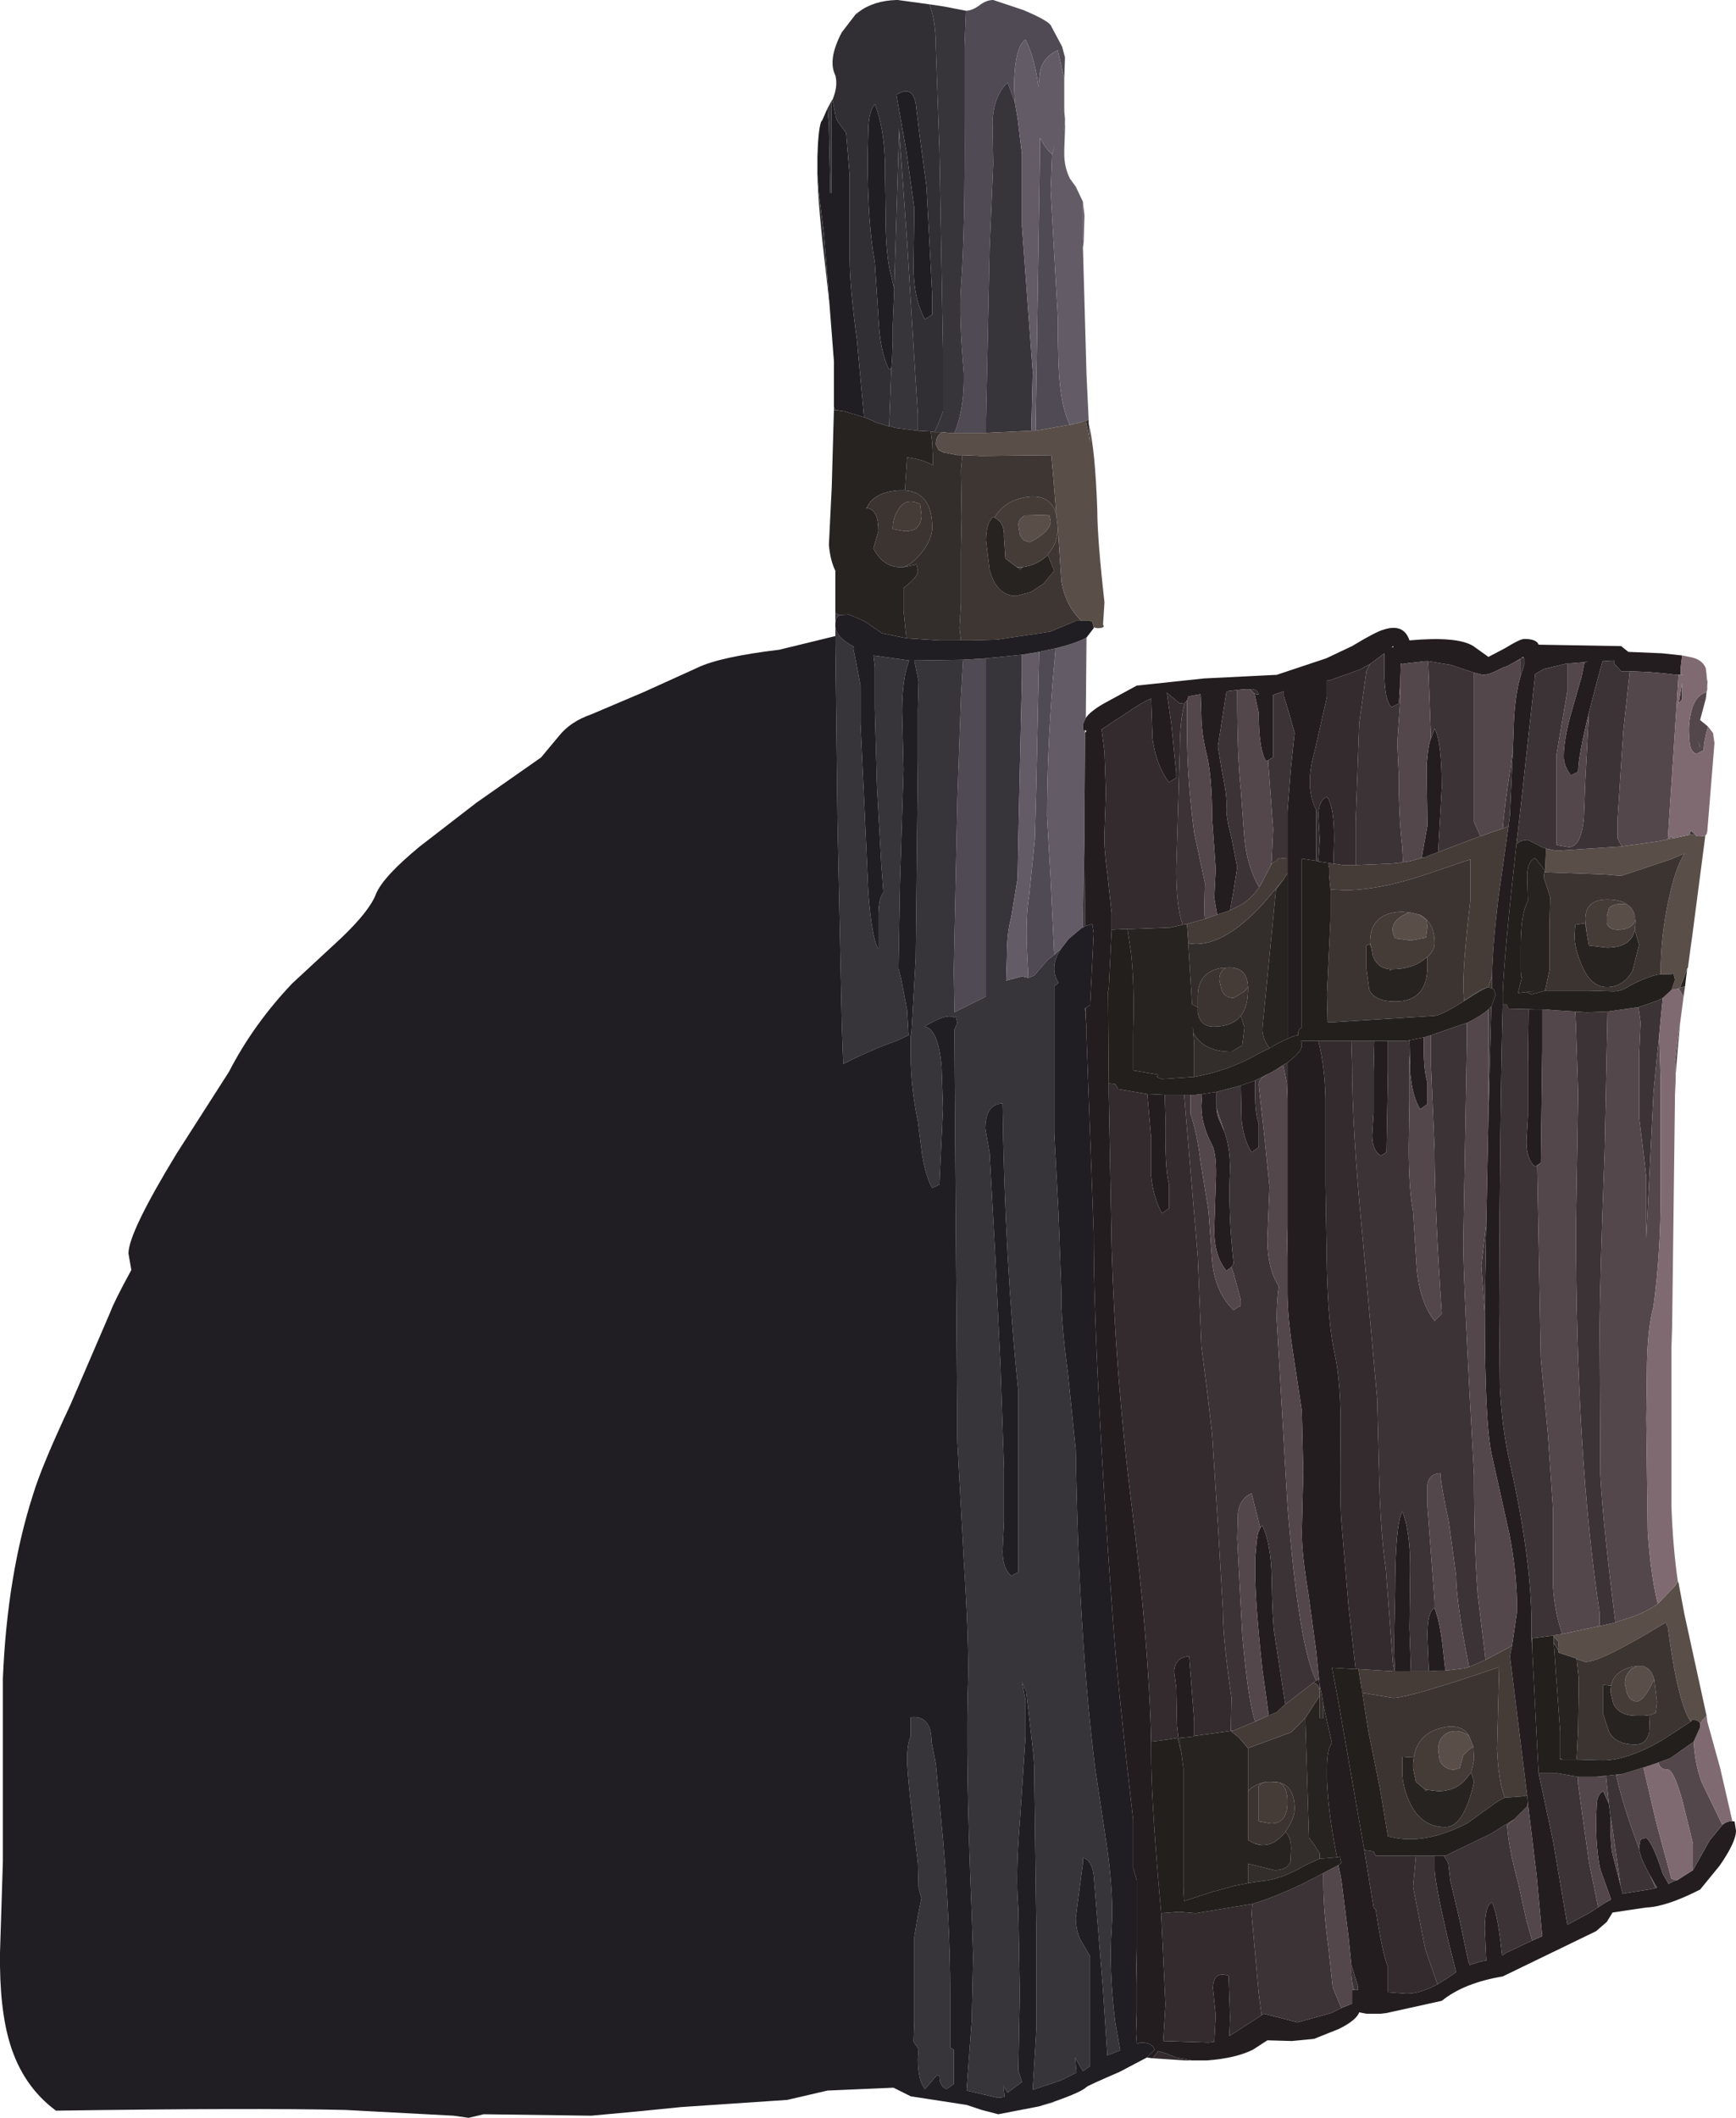 <?xml version="1.0" encoding="UTF-8" standalone="no"?>
<svg xmlns:ffdec="https://www.free-decompiler.com/flash" xmlns:xlink="http://www.w3.org/1999/xlink" ffdec:objectType="shape" height="147.5px" width="120.95px" xmlns="http://www.w3.org/2000/svg">
  <g transform="matrix(1.0, 0.0, 0.0, 1.0, -99.55, 14.75)">
    <path d="M166.6 16.95 L167.85 17.0 168.25 17.0 172.8 16.95 172.95 18.65 173.15 21.15 Q172.8 19.55 170.9 19.9 169.45 20.2 168.85 21.3 L168.75 21.25 Q168.25 21.65 168.25 22.9 L168.5 24.95 Q169.0 26.75 170.35 26.75 L171.3 26.5 171.35 26.5 172.25 25.9 173.0 25.0 172.55 23.9 172.55 23.85 Q173.25 23.1 173.25 22.05 L173.5 25.75 Q173.8 27.45 174.9 28.5 L174.5 28.5 172.7 29.25 169.0 29.8 167.15 29.85 167.05 29.85 166.85 29.85 166.75 29.85 166.6 29.85 166.5 29.85 166.4 29.0 166.5 27.25 166.5 23.65 166.55 21.3 166.5 18.0 166.6 16.95 M170.8 24.75 L170.65 24.9 170.4 24.75 170.8 24.75" fill="#3e3632" fill-rule="evenodd" stroke="none"/>
    <path d="M164.45 15.3 L164.65 15.35 165.2 15.35 Q164.75 15.6 164.75 16.2 L164.95 16.6 165.25 16.75 166.25 16.95 166.6 16.95 166.5 18.0 166.55 21.3 166.5 23.65 166.5 27.25 166.4 29.0 166.5 29.85 166.3 29.85 165.0 29.85 162.7 29.7 162.5 27.75 162.5 26.2 Q163.5 25.45 163.5 25.0 L163.4 24.55 163.25 24.6 162.5 24.75 Q163.1 24.55 163.75 23.75 164.5 22.8 164.5 22.0 164.5 19.55 162.6 19.4 L162.75 17.1 Q163.85 17.25 164.55 17.65 L164.55 17.15 164.5 16.1 164.4 15.3 164.45 15.3 M175.4 14.5 L175.4 14.75 175.4 14.7 175.45 15.55 175.5 16.05 175.2 14.55 174.9 14.65 175.4 14.5 M191.5 102.65 L191.65 103.3 191.75 103.95 191.75 104.9 191.5 104.9 191.5 103.35 191.5 103.3 191.5 102.65 M189.25 46.05 L189.25 46.1 189.25 46.05 M188.9 46.6 L188.45 47.2 187.5 56.9 Q187.5 57.6 188.0 58.25 L187.2 58.65 Q185.1 59.85 182.75 60.25 L182.75 58.05 182.65 56.7 182.7 57.2 Q183.4 58.5 185.35 58.5 L186.1 58.05 186.25 56.8 186.0 56.0 Q186.5 55.35 186.5 54.15 L186.5 54.0 Q186.45 52.5 184.95 52.65 L184.75 52.65 Q183.0 52.9 183.0 54.65 L183.0 55.4 182.6 55.2 182.3 50.25 182.35 50.95 182.85 51.0 Q184.95 51.0 187.5 48.25 L188.9 46.6 M190.5 104.9 L190.5 105.15 190.75 113.25 191.1 113.7 191.5 114.35 191.5 114.7 190.5 115.15 Q188.8 116.15 187.5 116.25 L186.5 116.4 186.5 115.05 188.35 115.5 Q189.2 115.5 189.45 114.95 L189.5 114.0 Q189.5 113.15 189.1 112.85 L189.15 112.75 Q189.75 111.85 189.75 111.25 189.75 109.3 188.15 109.35 L187.9 109.35 187.8 109.35 Q186.95 109.5 186.5 110.0 L186.5 107.0 189.5 105.9 190.5 104.9 M187.45 113.75 L187.35 113.75 186.95 113.65 187.45 113.75 M181.6 106.3 L181.75 106.3 181.75 106.8 181.85 107.25 181.6 106.3" fill="#332d2b" fill-rule="evenodd" stroke="none"/>
    <path d="M164.4 15.3 L164.45 15.3 164.4 15.3 M166.85 -14.0 Q167.25 -14.0 167.75 -14.35 168.25 -14.75 168.75 -14.75 L170.85 -14.05 Q172.5 -13.35 172.75 -13.0 L173.55 -11.5 173.75 -10.75 173.7 -9.25 173.25 -11.25 Q172.15 -10.75 172.0 -9.65 L171.9 -8.7 Q171.65 -10.7 171.0 -12.0 170.25 -11.5 170.2 -8.8 L170.25 -7.65 169.75 -9.0 Q168.8 -8.1 168.7 -6.3 L168.75 -3.3 168.5 2.6 168.25 14.4 168.25 15.4 168.0 15.4 167.85 15.4 167.65 15.4 167.45 15.4 166.05 15.4 Q166.75 13.7 166.7 11.25 166.35 7.25 166.5 5.25 166.8 1.35 166.75 -6.55 L166.75 -11.5 166.85 -14.0 M173.7 -7.0 L173.75 -6.25 173.75 -5.7 173.7 -5.7 173.75 -6.4 173.7 -7.0 M175.0 -0.7 L175.1 0.25 175.05 2.1 175.0 1.85 175.0 -0.7 M171.7 15.25 L172.0 -3.8 172.0 -5.15 Q172.4 -4.4 172.85 -4.0 L173.05 -4.75 172.85 -3.95 172.75 -1.5 173.25 7.35 Q173.25 10.7 173.4 12.05 173.6 13.9 174.1 14.85 L173.95 14.85 172.55 15.1 171.7 15.25 M173.1 30.4 L172.9 32.65 Q172.5 37.75 172.5 42.1 L172.75 46.5 173.0 51.75 172.55 52.1 171.6 53.2 171.2 53.35 171.1 51.45 Q171.0 49.1 171.25 47.65 L171.65 43.7 171.75 40.0 171.95 30.65 173.1 30.4 M174.95 49.85 L175.0 49.8 175.0 49.85 174.95 49.85 M168.25 31.1 L168.25 54.65 166.05 55.75 166.0 52.85 166.25 41.0 166.5 33.8 166.65 31.2 168.25 31.1" fill="#4f4a53" fill-rule="evenodd" stroke="none"/>
    <path d="M159.35 -13.9 L159.25 -13.75 159.2 -13.8 159.35 -13.9 M161.5 14.95 L161.65 10.9 161.7 10.3 161.75 8.95 161.75 8.25 161.75 7.9 161.8 6.65 161.85 5.45 161.85 5.35 162.2 -5.9 162.2 -5.65 162.75 2.15 163.25 10.25 163.5 14.15 163.5 15.25 161.95 15.05 161.6 14.95 161.5 14.95 M164.65 15.35 L164.95 14.7 165.25 13.9 165.25 9.55 165.0 -4.4 164.75 -11.5 Q164.75 -13.3 164.3 -14.45 L165.3 -14.3 166.85 -14.0 166.75 -11.5 166.75 -6.55 Q166.8 1.35 166.5 5.25 166.35 7.25 166.7 11.25 166.75 13.7 166.05 15.4 L165.65 15.4 165.2 15.35 164.65 15.35 M157.2 -7.2 L157.5 -7.75 157.5 -1.3 157.4 -1.3 157.3 -5.9 157.3 -6.0 157.2 -7.2 M157.75 29.55 L157.75 28.85 Q157.75 29.6 159.05 30.3 L159.0 30.4 159.25 31.65 159.5 33.0 159.5 35.6 159.75 40.85 160.05 47.45 Q160.3 50.65 160.75 51.35 L160.75 49.0 Q160.75 47.85 161.1 47.4 L160.95 45.45 160.65 40.0 160.5 34.6 160.5 31.7 160.4 30.9 162.9 31.25 Q162.4 32.5 162.4 34.8 L162.5 38.85 162.25 46.9 162.15 52.7 162.35 53.5 162.75 55.6 162.85 57.35 162.0 57.75 Q160.9 58.1 159.0 59.0 L158.3 59.35 158.2 56.6 157.9 42.45 157.75 29.9 157.75 29.55 M157.75 28.75 L157.75 27.95 158.05 28.1 Q157.75 28.25 157.75 28.75 M168.25 15.4 L168.25 14.4 168.5 2.6 168.75 -3.3 168.7 -6.3 Q168.8 -8.1 169.75 -9.0 L170.25 -7.65 170.45 -6.5 170.75 -4.0 170.75 -1.4 170.75 1.0 171.5 11.15 171.4 15.25 168.25 15.4 M173.0 51.75 L173.5 51.3 Q173.0 52.0 173.0 52.7 173.0 53.2 173.3 53.7 L173.0 53.95 173.0 64.15 173.3 69.75 173.5 75.25 Q173.45 77.2 173.95 80.85 L174.5 86.25 Q174.7 99.2 175.85 108.4 L176.7 114.05 Q177.15 117.4 177.0 119.5 176.8 122.5 177.25 126.1 L177.6 128.05 177.2 128.2 176.7 128.4 176.4 123.85 176.0 118.9 175.75 115.85 Q175.6 114.75 175.0 114.65 L175.0 115.0 174.5 118.8 Q174.5 119.6 174.8 120.3 L175.5 121.5 175.5 129.15 175.0 129.5 174.45 128.55 174.55 129.6 173.45 130.15 171.5 130.8 171.75 126.65 171.75 119.55 171.6 108.15 171.55 107.45 171.05 103.05 170.7 102.3 170.75 102.4 171.0 103.65 171.0 106.2 170.6 112.2 Q170.3 115.85 170.5 118.15 L170.6 124.1 170.5 129.45 170.75 130.25 169.75 131.0 169.45 130.5 169.55 131.3 169.05 131.35 166.9 130.85 166.9 130.75 167.25 126.0 167.35 121.55 167.25 118.5 Q166.8 107.6 167.0 102.15 167.05 99.35 166.7 93.9 L166.25 85.65 166.05 57.65 166.05 56.95 166.25 56.5 166.15 56.05 166.05 56.1 166.0 56.1 Q165.55 55.85 164.3 56.55 L163.95 56.75 Q164.9 56.85 165.15 59.5 L165.25 62.45 165.0 67.75 164.5 68.0 Q164.05 67.2 163.8 65.7 L163.5 63.35 Q163.0 60.95 163.0 58.75 L163.0 57.4 163.05 57.2 163.35 52.0 163.5 38.25 163.5 34.65 163.55 32.7 163.25 31.25 163.5 31.25 166.65 31.2 166.5 33.8 166.25 41.0 166.0 52.85 166.05 55.75 168.25 54.65 168.25 31.1 170.75 30.85 170.75 32.35 170.5 43.6 170.45 46.4 170.0 49.15 Q169.7 50.2 169.7 51.9 L169.65 53.55 170.75 53.25 171.2 53.35 171.6 53.2 172.55 52.1 173.0 51.75 M169.4 62.1 Q168.2 62.15 168.2 63.85 L168.5 65.55 168.9 72.9 169.25 80.25 169.5 87.5 169.5 91.25 169.4 93.3 Q169.4 94.45 170.0 95.0 L170.5 94.75 170.5 82.15 Q169.55 73.0 169.4 62.1 M163.0 106.2 L163.0 104.85 Q164.4 104.7 164.45 106.45 L164.45 106.55 164.75 108.1 165.25 113.35 Q165.75 119.25 165.75 124.0 L165.75 127.0 165.75 127.85 166.0 128.0 166.0 130.4 165.5 130.75 Q165.0 130.55 165.0 129.85 L164.85 129.75 164.0 130.75 Q163.5 130.15 163.5 128.65 L163.55 127.95 163.2 127.45 163.25 126.0 163.25 120.15 163.5 118.65 163.75 117.45 163.55 116.75 163.5 115.0 Q162.75 109.0 162.75 107.8 162.75 106.7 163.0 106.2" fill="#37343a" fill-rule="evenodd" stroke="none"/>
    <path d="M173.7 -9.25 L173.7 -9.15 173.7 -7.0 173.75 -6.4 173.7 -5.7 173.75 -5.7 173.7 -4.35 173.7 -4.15 173.7 -4.0 Q173.7 -3.1 174.1 -2.3 L174.5 -1.75 175.0 -0.7 175.0 1.85 175.05 2.1 175.0 2.5 175.25 11.35 175.4 14.5 174.9 14.65 174.7 14.7 174.55 14.75 174.2 14.8 174.1 14.85 Q173.6 13.9 173.4 12.05 173.25 10.7 173.25 7.35 L172.75 -1.5 172.85 -3.95 173.05 -4.75 172.85 -4.0 Q172.4 -4.4 172.0 -5.15 L172.0 -3.8 171.7 15.25 171.4 15.25 171.5 11.15 170.75 1.0 170.75 -1.4 170.75 -4.0 170.45 -6.5 170.25 -7.65 170.2 -8.8 Q170.25 -11.5 171.0 -12.0 171.65 -10.7 171.9 -8.7 L172.0 -9.65 Q172.15 -10.75 173.25 -11.25 L173.7 -9.25 M175.25 29.65 L175.2 35.25 175.0 35.7 Q175.0 36.3 175.15 36.1 L175.15 36.3 175.1 43.05 175.0 49.8 174.95 49.85 174.0 50.65 173.5 51.3 173.0 51.75 172.75 46.5 172.5 42.1 Q172.5 37.75 172.9 32.65 L173.1 30.4 173.3 30.35 Q174.65 30.0 175.25 29.65 M173.05 131.6 L172.85 131.7 171.95 131.95 172.55 131.75 173.05 131.6 M170.75 30.85 L171.95 30.65 171.75 40.0 171.65 43.7 171.25 47.65 Q171.0 49.1 171.1 51.45 L171.2 53.35 170.75 53.25 169.65 53.55 169.7 51.9 Q169.7 50.2 170.0 49.15 L170.45 46.4 170.5 43.6 170.75 32.35 170.75 30.85 M175.25 57.0 L175.25 57.5 175.25 57.0" fill="#635c67" fill-rule="evenodd" stroke="none"/>
    <path d="M159.75 14.3 L160.45 14.6 160.5 14.65 160.85 14.75 161.5 14.95 161.6 14.95 161.95 15.05 163.5 15.25 164.4 15.3 164.5 16.1 164.55 17.15 164.55 17.65 Q163.85 17.25 162.75 17.1 L162.6 19.4 162.15 19.4 Q160.4 19.55 159.95 20.6 L159.9 20.65 160.0 20.65 Q160.75 20.75 160.75 22.25 L160.4 23.45 Q161.1 24.75 162.25 24.75 L162.5 24.75 163.25 24.6 163.4 24.55 163.5 25.0 Q163.5 25.45 162.5 26.2 L162.5 27.75 162.7 29.7 161.0 29.35 159.75 28.5 158.7 28.05 158.05 28.1 157.75 27.95 157.75 25.0 Q157.4 24.3 157.3 23.2 L157.5 19.15 157.65 13.8 158.4 13.9 159.55 14.25 159.75 14.3 M217.1 52.7 L216.95 53.95 216.6 54.05 217.1 52.7 M203.5 54.0 L203.5 54.1 203.25 54.0 203.5 54.0 M205.95 110.3 L205.95 110.35 205.9 110.3 205.95 110.3 M191.45 102.2 L191.45 102.25 191.5 102.65 191.5 103.3 Q191.5 102.5 191.05 102.45 L191.25 102.3 191.45 102.2 M191.75 103.95 L191.85 104.45 192.35 106.65 Q192.0 107.05 192.0 108.45 L192.0 109.2 Q192.1 111.65 192.7 114.6 L191.5 114.7 191.5 114.35 191.1 113.7 190.75 113.25 190.5 105.15 190.5 104.9 191.5 103.35 191.5 104.9 191.75 104.9 191.75 103.95 M189.25 46.1 L189.25 57.6 Q188.75 57.8 188.0 58.25 187.5 57.6 187.5 56.9 L188.45 47.2 188.9 46.6 188.95 46.55 189.2 46.15 189.25 46.1 M207.2 54.25 L206.25 54.5 205.9 54.35 206.6 54.25 205.4 54.4 205.3 54.45 205.6 53.25 205.55 53.35 205.5 52.9 205.5 51.15 Q205.5 48.9 206.0 48.0 L205.95 46.3 Q205.95 45.25 206.5 45.0 L207.2 45.9 207.15 46.0 207.1 46.35 207.55 47.7 207.5 50.1 207.5 52.85 207.25 54.0 207.2 54.25 M213.45 50.0 L213.75 51.05 213.3 52.85 Q212.65 54.0 211.5 54.0 210.35 54.0 209.7 52.35 209.25 51.25 209.25 50.45 L209.3 49.65 210.0 49.55 210.1 50.25 210.25 51.1 211.5 51.25 Q213.2 51.25 213.45 50.0 M172.55 23.9 L173.0 25.0 172.25 25.9 171.35 26.5 171.3 26.5 170.35 26.75 Q169.0 26.75 168.5 24.95 L168.25 22.9 Q168.25 21.65 168.75 21.25 L168.85 21.3 Q169.55 21.65 169.5 22.65 L169.6 24.15 170.4 24.75 170.65 24.9 170.8 24.75 Q171.85 24.6 172.55 23.9 M181.95 49.65 L182.25 49.6 182.3 50.25 182.6 55.2 183.0 55.4 183.0 55.75 Q183.15 56.75 184.1 56.75 185.4 56.75 186.0 56.0 L186.25 56.8 186.1 58.05 185.35 58.5 Q183.4 58.5 182.7 57.2 L182.65 56.7 182.75 58.05 182.75 60.25 180.5 60.4 180.15 60.25 180.25 60.1 178.5 59.8 178.5 59.6 178.5 57.15 Q178.6 53.9 178.35 51.6 L178.1 49.95 178.35 49.95 181.1 49.85 181.95 49.65 M199.0 51.9 L199.0 52.55 Q199.0 55.0 196.75 55.0 195.35 55.0 194.95 54.2 L194.75 52.75 194.75 51.1 195.0 51.0 195.1 51.3 195.2 51.85 Q195.55 52.7 196.4 52.75 L196.4 52.9 196.45 52.75 196.5 52.75 Q198.0 52.75 198.85 52.0 L199.0 51.9 M209.4 100.8 L209.55 102.2 209.5 105.7 209.4 107.75 209.45 107.8 208.4 107.8 208.25 107.7 208.25 105.85 207.8 99.65 208.1 100.15 208.15 100.35 209.35 100.75 209.4 100.8 M214.5 104.7 L214.45 105.9 Q214.25 106.75 213.5 106.75 212.1 106.75 211.65 105.85 L211.25 104.65 211.25 102.6 211.8 102.65 211.75 103.05 211.95 103.9 Q212.35 104.75 213.6 104.75 L213.7 104.75 213.8 104.75 214.1 104.75 214.5 104.7 M207.55 108.75 L207.95 108.75 208.05 108.75 207.55 108.75 M202.05 108.7 L202.25 109.35 Q201.55 112.5 200.25 112.5 198.55 112.5 197.75 110.75 197.25 109.65 197.25 108.65 L197.25 107.6 198.05 107.65 198.0 108.1 198.0 108.4 198.2 109.35 198.8 109.85 198.9 110.0 198.95 109.9 199.75 110.0 Q200.9 110.0 201.6 109.25 L202.05 108.7 M186.5 107.0 L186.5 110.0 186.5 113.4 186.6 113.45 186.95 113.65 187.35 113.75 187.45 113.75 187.6 113.75 Q188.35 113.75 189.1 112.85 189.5 113.15 189.5 114.0 L189.45 114.95 Q189.2 115.5 188.35 115.5 L186.5 115.05 186.5 116.4 185.5 116.6 184.25 116.95 184.2 116.95 182.05 117.65 182.0 116.75 182.0 108.4 181.85 107.25 181.75 106.8 181.75 106.3 182.15 106.25 182.65 106.2 182.75 106.15 184.6 105.9 185.3 105.8 185.85 106.25 186.5 107.0" fill="#272321" fill-rule="evenodd" stroke="none"/>
    <path d="M175.4 14.75 Q175.85 16.5 176.0 20.75 176.0 22.75 176.5 27.2 L176.4 28.75 Q176.6 29.0 176.0 29.0 L175.75 28.95 175.65 28.55 175.5 28.5 174.9 28.5 Q173.8 27.45 173.5 25.75 L173.25 22.05 173.25 22.0 173.15 21.15 172.95 18.65 172.8 16.95 168.25 17.0 167.85 17.0 166.6 16.95 166.25 16.95 165.25 16.75 164.95 16.6 164.75 16.2 Q164.75 15.6 165.2 15.35 L165.65 15.4 166.05 15.4 167.45 15.4 167.65 15.4 167.85 15.4 168.0 15.4 168.25 15.4 171.4 15.25 171.7 15.25 172.55 15.1 173.95 14.85 174.1 14.85 174.2 14.8 174.55 14.75 174.7 14.7 174.9 14.65 175.2 14.55 175.5 16.05 175.45 15.55 175.4 14.7 175.4 14.75 M218.35 43.45 L218.35 43.55 217.45 50.45 217.35 51.15 217.25 51.9 217.15 52.65 217.1 52.7 216.6 54.05 216.5 54.1 216.0 54.2 216.25 53.5 216.15 53.05 216.0 53.1 215.25 53.1 215.25 53.0 Q215.25 50.25 215.9 47.5 216.3 45.7 216.9 44.7 L215.95 45.1 212.5 46.25 211.3 46.15 207.15 46.0 207.2 45.9 207.2 45.85 207.25 44.65 207.25 44.35 208.0 44.5 212.55 44.2 215.05 43.85 215.55 43.75 215.75 43.7 216.05 43.65 217.25 43.4 217.5 43.35 217.55 43.35 217.8 43.5 218.0 43.5 218.35 43.45 M216.45 95.4 L216.5 95.5 216.9 97.65 218.45 104.75 218.0 105.25 217.85 105.1 217.5 105.0 217.35 105.15 Q216.45 103.9 215.75 98.6 L215.6 98.25 Q211.1 101.0 210.0 101.0 L209.4 100.8 209.35 100.75 208.15 100.35 208.1 100.15 208.15 99.6 207.8 99.25 207.8 99.15 208.4 99.05 211.0 98.5 212.1 98.25 212.5 98.1 Q214.0 97.7 215.05 96.95 L216.25 95.7 216.45 95.4 M211.65 48.5 Q212.0 48.1 212.95 48.25 213.4 48.6 213.5 49.25 213.35 50.0 212.25 50.0 211.65 50.0 211.5 49.55 L211.5 49.05 211.65 48.5 M170.5 21.8 Q170.5 21.4 170.95 21.15 L172.65 21.1 172.75 21.55 Q172.75 22.25 171.35 23.0 170.8 23.0 170.6 22.45 L170.5 21.8 M197.75 48.8 L197.8 48.8 198.45 48.95 198.95 49.35 199.0 49.8 198.9 50.55 197.85 50.75 196.75 50.6 Q196.15 49.5 197.6 48.85 L197.75 48.8 M214.1 101.3 L214.15 101.35 Q214.6 101.5 214.8 102.2 L214.5 102.8 Q213.95 103.75 213.6 103.75 213.1 103.75 212.9 103.15 L212.75 102.5 Q212.75 101.9 213.25 101.45 L213.6 101.3 214.1 101.3 M201.9 106.15 L202.2 106.9 201.9 107.1 201.5 107.5 201.25 108.4 200.85 108.5 Q200.15 108.5 199.85 107.85 L199.75 107.15 Q199.75 106.1 200.65 105.85 201.3 105.7 201.9 106.15" fill="#5a4e49" fill-rule="evenodd" stroke="none"/>
    <path d="M157.55 -7.8 L157.75 -6.75 Q157.75 -6.5 158.05 -6.1 L158.5 -5.5 158.75 -2.5 158.75 3.25 Q158.75 5.2 159.25 8.9 L159.75 14.3 159.55 14.25 158.4 13.9 157.75 13.8 157.65 13.6 157.65 13.55 157.65 11.65 157.65 11.05 157.65 10.5 157.65 10.4 157.35 6.55 157.3 5.85 156.95 1.5 156.6 -1.3 156.5 -2.6 156.5 -2.7 156.5 -3.8 Q156.55 -5.65 156.75 -6.25 L156.85 -6.4 157.2 -7.2 157.3 -6.0 157.3 -5.9 157.4 -1.3 157.5 -1.3 157.5 -7.75 157.55 -7.8 M161.65 10.9 L161.5 11.0 Q160.85 9.75 160.75 7.35 L160.5 3.5 Q160.0 0.9 160.0 -3.8 L160.05 -5.9 Q160.1 -7.0 160.5 -7.5 161.1 -6.0 161.2 -3.7 L161.25 0.1 Q161.25 3.15 161.65 4.5 L161.85 5.35 161.85 5.45 161.8 6.65 161.75 7.9 161.75 8.25 161.75 8.95 161.7 10.3 161.65 10.9 M175.75 28.95 L175.75 29.0 175.25 29.65 Q174.65 30.0 173.3 30.35 L173.1 30.4 171.95 30.65 170.75 30.85 168.25 31.1 166.65 31.2 163.5 31.25 163.25 31.25 163.55 32.7 163.5 34.65 163.5 38.25 163.35 52.0 163.05 57.2 163.0 57.4 163.0 58.75 Q163.0 60.95 163.5 63.35 L163.8 65.7 Q164.05 67.2 164.5 68.0 L165.0 67.75 165.25 62.45 165.15 59.5 Q164.9 56.85 163.95 56.75 L164.3 56.55 Q165.55 55.85 166.0 56.1 L166.05 56.1 166.15 56.05 166.25 56.5 166.05 56.95 166.05 57.65 166.25 85.65 166.7 93.9 Q167.05 99.35 167.0 102.15 166.8 107.6 167.25 118.5 L167.35 121.55 167.25 126.0 166.9 130.75 166.9 130.85 169.05 131.35 169.55 131.3 169.45 130.5 169.75 131.0 170.75 130.25 170.5 129.45 170.6 124.1 170.5 118.15 Q170.3 115.85 170.6 112.2 L171.0 106.2 171.0 103.65 170.75 102.4 170.7 102.3 171.05 103.05 171.55 107.45 171.6 108.15 171.75 119.55 171.75 126.65 171.5 130.8 173.45 130.15 174.55 129.6 174.45 128.55 175.0 129.5 175.5 129.15 175.5 121.5 174.8 120.3 Q174.5 119.6 174.5 118.8 L175.0 115.0 175.0 114.65 Q175.6 114.75 175.75 115.85 L176.0 118.9 176.4 123.85 176.7 128.4 177.2 128.2 177.6 128.05 177.25 126.1 Q176.8 122.5 177.0 119.5 177.15 117.4 176.7 114.05 L175.85 108.4 Q174.7 99.2 174.5 86.25 L173.95 80.85 Q173.45 77.2 173.5 75.25 L173.3 69.75 173.0 64.15 173.0 53.95 173.3 53.7 Q173.0 53.2 173.0 52.7 173.0 52.0 173.5 51.3 L174.0 50.65 174.95 49.85 175.0 49.85 175.15 49.75 175.65 49.6 175.75 50.25 175.5 55.25 175.2 55.45 175.15 55.45 175.2 56.2 175.25 56.85 175.25 57.0 175.25 57.5 175.75 71.1 Q175.75 79.95 177.1 98.25 177.45 102.95 178.5 112.0 L178.5 113.65 178.5 115.35 178.75 116.2 178.75 120.85 178.7 123.4 178.7 126.85 178.75 127.6 179.0 127.5 Q179.8 127.5 180.0 128.0 L179.45 128.55 177.55 129.55 Q175.35 130.5 175.25 130.6 174.9 130.95 173.05 131.6 L172.55 131.75 171.95 131.95 169.1 132.5 167.95 132.2 166.9 131.85 163.0 131.25 162.1 130.8 161.8 130.65 157.2 130.85 154.4 131.5 147.0 132.0 144.0 132.3 140.75 132.6 133.25 132.5 132.2 132.75 131.15 132.6 123.6 132.2 Q117.2 132.05 103.45 132.25 101.15 130.55 100.25 127.6 99.5 125.15 99.55 121.25 L99.75 114.9 99.75 102.15 Q100.05 94.95 101.85 89.35 102.45 87.35 104.45 83.1 L107.25 76.6 Q107.5 75.9 108.7 73.7 L108.5 72.55 Q108.5 71.1 111.85 65.6 L115.5 59.9 Q117.2 56.6 119.9 53.75 L123.3 50.6 Q125.3 48.7 125.75 47.5 126.25 46.3 128.8 44.2 L132.75 41.15 137.25 38.0 138.5 36.5 Q139.3 35.5 140.75 35.0 L144.4 33.45 148.15 31.75 Q149.7 31.0 153.85 30.5 L157.75 29.55 157.75 29.9 157.9 42.45 158.2 56.6 158.3 59.35 159.0 59.0 Q160.9 58.1 162.0 57.75 L162.85 57.35 162.75 55.6 162.35 53.5 162.15 52.7 162.25 46.9 162.5 38.85 162.4 34.8 Q162.4 32.5 162.9 31.25 L160.4 30.9 160.5 31.7 160.5 34.6 160.65 40.0 160.95 45.45 161.1 47.4 Q160.75 47.85 160.75 49.0 L160.75 51.35 Q160.3 50.65 160.05 47.45 L159.75 40.85 159.5 35.6 159.5 33.0 159.25 31.65 159.0 30.4 159.05 30.3 Q157.75 29.6 157.75 28.85 L157.75 28.75 Q157.75 28.25 158.05 28.1 L158.7 28.05 159.75 28.5 161.0 29.35 162.7 29.7 165.0 29.85 166.3 29.85 166.5 29.85 166.6 29.85 166.75 29.85 166.85 29.85 167.05 29.85 167.15 29.85 169.0 29.8 172.7 29.25 174.5 28.5 174.9 28.5 175.5 28.5 175.65 28.55 175.75 28.95 M163.35 -7.55 L163.6 -5.5 164.1 -1.75 164.3 1.95 164.5 5.85 164.5 7.15 164.0 7.5 Q163.15 6.0 163.2 3.55 L163.25 -0.25 162.7 -4.2 162.0 -8.15 Q163.1 -8.85 163.35 -7.55 M169.4 62.1 Q169.55 73.0 170.5 82.15 L170.5 94.75 170.0 95.0 Q169.4 94.45 169.4 93.3 L169.5 91.25 169.5 87.5 169.25 80.25 168.9 72.9 168.5 65.55 168.2 63.85 Q168.2 62.15 169.4 62.1 M163.0 106.2 Q162.75 106.7 162.75 107.8 162.75 109.0 163.5 115.0 L163.55 116.75 163.75 117.45 163.5 118.65 163.25 120.15 163.25 126.0 163.2 127.45 163.55 127.95 163.5 128.65 Q163.5 130.15 164.0 130.75 L164.85 129.75 165.0 129.85 Q165.0 130.55 165.5 130.75 L166.0 130.4 166.0 128.0 165.75 127.85 165.75 127.0 165.75 124.0 Q165.75 119.25 165.25 113.35 L164.75 108.1 164.45 106.55 164.45 106.45 Q164.4 104.7 163.0 104.85 L163.0 106.2" fill="#201e22" fill-rule="evenodd" stroke="none"/>
    <path d="M204.65 42.8 L203.95 47.75 Q203.55 51.05 203.5 53.2 L203.25 54.0 Q202.95 54.0 201.55 54.95 L201.55 54.85 201.5 54.0 Q201.5 52.1 202.0 47.9 L202.0 45.1 198.6 46.25 Q195.5 47.25 193.25 47.25 L192.25 47.2 192.15 46.15 192.15 45.7 192.1 45.5 192.1 45.35 192.45 45.4 193.1 45.5 194.0 45.5 196.45 45.4 196.9 45.35 197.0 45.35 197.2 45.3 197.3 45.3 197.65 45.25 197.7 45.25 198.25 45.1 198.6 45.0 198.85 44.95 Q199.15 44.8 199.75 44.6 L202.65 43.5 202.7 43.5 203.5 43.2 204.0 43.05 204.65 42.8 M204.9 99.85 L204.75 100.6 205.95 110.3 205.9 110.3 205.75 110.35 204.4 110.45 Q203.95 109.35 203.85 107.05 L204.0 101.35 Q197.75 103.5 196.6 103.5 L194.45 103.15 194.4 102.75 194.2 101.55 194.2 101.5 196.7 101.65 196.75 101.65 197.85 101.65 199.1 101.65 199.8 101.6 200.25 101.6 201.55 101.45 201.9 101.35 203.05 100.85 204.1 100.3 204.75 99.95 204.9 99.85 M184.35 48.95 L185.25 48.65 185.65 48.45 185.75 48.4 Q186.65 48.0 187.3 47.0 L187.35 46.95 188.1 45.5 188.15 45.4 188.2 45.35 188.3 45.3 188.35 45.25 188.45 45.15 188.5 45.25 188.55 45.1 188.7 45.0 189.25 45.05 189.25 46.05 189.25 46.1 189.2 46.15 188.95 46.55 188.9 46.6 187.5 48.25 Q184.95 51.0 182.85 51.0 L182.35 50.95 182.3 50.25 182.25 49.6 183.5 49.25 184.35 48.95 M210.1 50.25 L210.0 49.3 Q210.0 47.8 211.75 47.9 213.5 48.0 213.5 49.5 L213.45 50.0 Q213.2 51.25 211.5 51.25 L210.25 51.1 210.1 50.25 M211.65 48.5 L211.5 49.05 211.5 49.55 Q211.65 50.0 212.25 50.0 213.35 50.0 213.5 49.25 213.4 48.6 212.95 48.25 212.0 48.1 211.65 48.5 M173.15 21.15 L173.25 22.0 173.25 22.05 Q173.25 23.1 172.55 23.85 L172.55 23.9 Q171.85 24.6 170.8 24.75 L170.4 24.75 169.6 24.15 169.5 22.65 Q169.55 21.65 168.85 21.3 169.45 20.2 170.9 19.9 172.8 19.55 173.15 21.15 M159.95 20.6 L160.0 20.65 159.9 20.65 159.95 20.6 M163.75 21.1 Q163.75 22.25 162.6 22.25 L161.75 22.1 Q161.75 21.35 162.1 20.8 162.6 19.85 163.65 20.35 L163.75 21.1 M170.5 21.8 L170.6 22.45 Q170.8 23.0 171.35 23.0 172.75 22.25 172.75 21.55 L172.65 21.1 170.95 21.15 Q170.5 21.4 170.5 21.8 M184.95 52.65 Q186.45 52.5 186.5 54.0 L186.25 54.3 185.5 54.75 Q184.85 54.75 184.65 54.15 L184.5 53.5 Q184.5 52.9 184.95 52.65 M197.75 48.8 L197.6 48.85 Q196.15 49.5 196.75 50.6 L197.85 50.75 198.9 50.55 199.0 49.8 198.95 49.35 198.45 48.95 Q199.5 49.45 199.5 50.95 199.5 51.45 199.0 51.9 L198.85 52.0 Q198.0 52.75 196.5 52.75 L196.45 52.75 196.4 52.75 Q195.55 52.7 195.2 51.85 L195.1 51.3 195.0 50.9 Q195.0 48.8 197.25 48.75 L197.75 48.8 M185.3 105.8 L185.45 105.8 187.0 105.15 188.0 104.7 188.5 104.5 188.65 104.35 188.8 104.2 189.1 103.95 191.05 102.45 Q191.5 102.5 191.5 103.3 L191.5 103.35 190.5 104.9 189.5 105.9 186.5 107.0 185.85 106.25 185.3 105.8 M214.1 101.3 L213.6 101.3 213.25 101.45 Q212.75 101.9 212.75 102.5 L212.9 103.15 Q213.1 103.75 213.6 103.75 213.95 103.75 214.5 102.8 L214.8 102.2 215.0 103.8 214.9 104.55 214.5 104.7 214.1 104.75 213.8 104.75 213.7 104.75 213.6 104.75 Q212.35 104.75 211.95 103.9 L211.75 103.05 211.8 102.65 Q212.0 101.6 213.4 101.3 L214.1 101.3 M198.05 107.65 Q198.35 105.9 200.15 105.55 201.4 105.3 201.9 106.15 201.3 105.7 200.65 105.85 199.75 106.1 199.75 107.15 L199.85 107.85 Q200.15 108.5 200.85 108.5 L201.25 108.4 201.5 107.5 201.9 107.1 202.2 106.9 202.25 107.8 202.05 108.7 201.6 109.25 Q200.9 110.0 199.75 110.0 L198.95 109.9 198.8 109.85 198.2 109.35 198.0 108.4 198.0 108.1 198.05 107.65 M187.8 109.35 L187.9 109.35 188.15 109.35 188.7 109.4 Q189.25 109.7 189.25 110.75 189.25 112.25 188.1 112.25 L187.25 112.1 187.25 109.65 187.45 109.45 187.8 109.35" fill="#453c38" fill-rule="evenodd" stroke="none"/>
    <path d="M203.5 53.2 L203.5 53.5 203.5 54.0 203.25 54.0 203.5 53.2 M192.25 47.2 L193.25 47.25 Q195.5 47.25 198.6 46.25 L202.0 45.1 202.0 47.9 Q201.5 52.1 201.5 54.0 L201.55 54.85 201.55 54.95 Q202.95 54.0 203.25 54.0 202.95 54.05 201.5 55.0 200.0 55.95 199.5 56.0 L192.3 56.45 192.05 56.45 192.0 54.5 192.25 49.25 192.25 47.2 M215.25 53.1 Q214.45 53.2 213.1 53.9 212.55 54.3 211.95 54.3 L210.25 54.25 207.2 54.25 207.25 54.0 207.5 52.85 207.5 50.1 207.55 47.7 207.1 46.35 207.15 46.0 211.3 46.15 212.5 46.25 215.95 45.1 216.9 44.7 Q216.3 45.7 215.9 47.5 215.25 50.25 215.25 53.0 L215.25 53.1 M213.45 50.0 L213.5 49.5 Q213.5 48.0 211.75 47.9 210.0 47.8 210.0 49.3 L210.1 50.25 210.0 49.55 209.3 49.65 209.25 50.45 Q209.25 51.25 209.7 52.35 210.35 54.0 211.5 54.0 212.65 54.0 213.3 52.85 L213.75 51.05 213.45 50.0 M162.6 19.4 Q164.5 19.55 164.5 22.0 164.5 22.8 163.75 23.75 163.1 24.55 162.5 24.75 L162.25 24.75 Q161.1 24.75 160.4 23.45 L160.75 22.25 Q160.75 20.75 160.0 20.65 L159.95 20.6 Q160.4 19.55 162.15 19.4 L162.6 19.4 M163.75 21.1 L163.65 20.35 Q162.6 19.85 162.1 20.8 161.75 21.35 161.75 22.1 L162.6 22.25 Q163.75 22.25 163.75 21.1 M183.0 55.4 L183.0 54.65 Q183.0 52.9 184.75 52.65 L184.95 52.65 Q184.5 52.9 184.5 53.5 L184.65 54.15 Q184.85 54.75 185.5 54.75 L186.25 54.3 186.5 54.0 186.5 54.15 Q186.5 55.35 186.0 56.0 185.4 56.75 184.1 56.75 183.15 56.75 183.0 55.75 L183.0 55.4 M198.45 48.95 L197.8 48.8 197.75 48.8 197.25 48.75 Q195.0 48.8 195.0 50.9 L195.1 51.3 195.0 51.0 194.75 51.1 194.75 52.75 194.95 54.2 Q195.35 55.0 196.75 55.0 199.0 55.0 199.0 52.55 L199.0 51.9 Q199.5 51.45 199.5 50.95 199.5 49.45 198.45 48.95 M196.45 52.75 L196.4 52.9 196.4 52.75 196.45 52.75 M209.4 100.8 L210.0 101.0 Q211.1 101.0 215.6 98.25 L215.75 98.6 Q216.45 103.9 217.35 105.15 L215.35 106.45 Q212.95 107.85 211.2 107.85 L209.45 107.8 209.4 107.75 209.5 105.7 209.55 102.2 209.4 100.8 M214.8 102.2 Q214.6 101.5 214.15 101.35 L214.1 101.3 213.4 101.3 Q212.0 101.6 211.8 102.65 L211.25 102.6 211.25 104.65 211.65 105.85 Q212.1 106.75 213.5 106.75 214.25 106.75 214.45 105.9 L214.5 104.7 214.9 104.55 215.0 103.8 214.8 102.2 M208.1 100.15 L207.8 99.65 207.8 99.25 208.15 99.6 208.1 100.15 M208.25 107.7 L208.4 107.8 208.25 107.8 208.25 107.7 M204.4 110.45 Q204.05 110.6 203.7 110.85 L201.75 112.25 Q198.8 113.75 196.5 113.2 L196.25 113.15 195.7 109.85 194.9 105.9 194.4 102.75 194.45 103.15 196.6 103.5 Q197.75 103.5 204.0 101.35 L203.85 107.05 Q203.95 109.35 204.4 110.45 M194.2 101.55 L194.2 101.5 194.2 101.55 M198.05 107.65 L197.25 107.6 197.25 108.65 Q197.25 109.65 197.75 110.75 198.55 112.5 200.25 112.5 201.55 112.5 202.25 109.35 L202.05 108.7 202.25 107.8 202.2 106.9 201.9 106.15 Q201.4 105.3 200.15 105.55 198.35 105.9 198.05 107.65 M198.95 109.9 L198.9 110.0 198.8 109.85 198.95 109.9 M186.5 110.0 Q186.95 109.5 187.8 109.35 L187.45 109.45 187.25 109.65 187.25 112.1 188.1 112.25 Q189.25 112.25 189.25 110.75 189.25 109.7 188.7 109.4 L188.15 109.35 Q189.75 109.3 189.75 111.25 189.75 111.85 189.15 112.75 L189.1 112.85 Q188.35 113.75 187.6 113.75 L187.45 113.75 186.95 113.65 186.6 113.45 186.5 113.4 186.5 110.0" fill="#3c3431" fill-rule="evenodd" stroke="none"/>
    <path d="M159.2 -13.8 L159.25 -13.75 159.35 -13.9 Q160.4 -14.7 162.0 -14.75 L162.1 -14.75 164.3 -14.45 Q164.75 -13.3 164.75 -11.5 L165.0 -4.4 165.25 9.55 165.25 13.9 164.95 14.7 164.65 15.35 164.45 15.3 164.4 15.3 163.5 15.25 163.5 14.15 163.25 10.25 162.75 2.15 162.2 -5.65 162.2 -5.9 161.85 5.35 161.65 4.5 Q161.25 3.15 161.25 0.1 L161.2 -3.7 Q161.1 -6.0 160.5 -7.5 160.1 -7.0 160.05 -5.9 L160.0 -3.8 Q160.0 0.9 160.5 3.5 L160.75 7.35 Q160.85 9.75 161.5 11.0 L161.65 10.9 161.5 14.95 160.85 14.75 160.5 14.65 160.45 14.6 159.75 14.3 159.25 8.9 Q158.75 5.2 158.75 3.25 L158.75 -2.5 158.5 -5.5 158.05 -6.1 Q157.75 -6.5 157.75 -6.75 L157.55 -7.8 Q157.95 -8.75 157.75 -9.5 157.2 -10.6 158.2 -12.5 L159.2 -13.8 M156.5 -2.6 L156.6 -1.3 156.95 1.5 157.3 5.85 157.35 6.55 157.1 4.25 Q156.55 -0.3 156.5 -2.6 M157.65 13.55 L157.65 13.6 157.75 13.8 158.4 13.9 157.65 13.8 157.65 13.55 M163.35 -7.55 Q163.1 -8.85 162.0 -8.15 L162.7 -4.2 163.25 -0.25 163.2 3.55 Q163.15 6.0 164.0 7.5 L164.5 7.15 164.5 5.85 164.3 1.95 164.1 -1.75 163.6 -5.5 163.35 -7.55" fill="#312f33" fill-rule="evenodd" stroke="none"/>
    <path d="M175.2 35.25 Q175.5 34.8 176.45 34.25 L178.75 33.0 183.45 32.5 188.5 32.25 191.95 31.1 193.75 30.25 Q195.4 29.25 195.95 29.1 197.35 28.65 197.75 29.85 201.1 29.55 202.2 30.25 L203.25 31.0 204.4 30.4 Q205.45 29.75 205.75 29.75 206.6 29.75 206.75 30.15 L212.5 30.25 212.75 30.45 213.0 30.65 215.35 30.75 216.75 30.9 216.65 31.7 216.65 32.25 216.35 32.25 215.5 32.15 214.4 32.05 213.1 32.0 212.5 32.0 212.0 31.45 212.0 31.25 211.2 31.3 210.75 32.95 210.25 34.9 Q209.5 37.95 209.5 39.0 L209.0 39.25 Q208.5 38.6 208.5 37.95 208.5 36.85 208.95 35.15 L209.75 32.35 209.95 31.35 210.2 31.35 209.0 31.45 208.75 31.45 207.1 31.85 206.5 32.2 206.5 32.3 205.45 41.9 205.2 44.05 Q204.35 51.75 204.25 54.35 L204.25 55.2 Q204.05 62.45 204.0 76.25 L204.05 81.85 Q204.2 84.8 204.75 87.15 206.15 93.35 206.25 97.85 L206.25 99.3 206.3 100.05 206.65 107.0 206.75 108.75 207.75 113.45 208.75 119.3 210.25 118.5 211.5 117.7 211.7 117.6 211.8 117.55 211.05 115.45 Q210.75 114.15 210.75 112.05 L210.8 110.85 Q210.85 110.2 211.25 110.0 L211.65 110.9 211.75 111.75 211.75 112.15 Q211.75 113.85 211.9 114.4 L212.3 115.95 212.6 117.15 212.55 117.15 214.4 116.85 214.9 116.75 215.0 116.7 214.9 116.55 214.5 115.85 Q213.8 114.6 213.75 114.0 L213.75 113.9 213.85 113.35 214.25 113.25 Q214.7 113.6 215.4 115.75 L215.8 116.45 216.2 116.25 216.4 116.2 217.5 115.5 218.65 113.45 219.55 112.35 Q219.9 112.05 220.25 112.1 L220.4 112.1 220.5 112.75 Q220.5 113.55 219.35 115.2 L218.0 116.85 Q215.65 118.05 214.25 118.1 L211.9 118.45 211.5 119.1 210.75 119.75 204.25 122.9 Q201.55 123.35 200.0 124.6 L196.15 125.45 195.75 125.5 195.55 125.5 195.25 125.5 194.8 125.5 194.75 125.5 194.25 125.4 Q194.05 125.95 192.85 126.55 L191.1 127.25 189.55 127.4 187.85 127.35 186.85 128.0 Q185.65 128.6 183.65 128.75 L182.6 128.75 181.5 128.55 180.75 128.25 180.25 128.1 179.85 128.6 179.45 128.55 180.0 128.0 Q179.8 127.5 179.0 127.5 L178.75 127.6 178.7 126.85 178.75 125.35 178.75 121.6 178.75 120.85 178.75 116.2 178.5 115.35 178.5 113.65 178.5 112.0 Q177.45 102.95 177.1 98.25 175.75 79.95 175.75 71.1 L175.25 57.5 175.25 57.0 175.25 56.85 175.2 56.2 175.2 55.45 175.5 55.25 175.75 50.25 175.65 49.6 175.15 49.75 175.1 43.05 175.15 36.3 175.25 36.15 175.15 36.1 Q175.0 36.3 175.0 35.7 L175.2 35.25 M218.4 31.8 L218.5 32.75 218.5 33.15 218.4 31.8 M205.5 32.3 L205.75 31.55 205.75 31.15 205.7 31.05 205.65 31.0 205.6 31.05 205.1 31.35 204.55 31.65 204.25 31.75 203.75 32.0 203.4 32.15 203.0 32.25 202.9 32.25 202.65 32.2 202.25 32.1 200.6 31.55 199.05 31.3 198.85 31.3 197.55 31.45 197.25 31.5 197.15 31.45 197.1 32.9 197.0 34.25 196.5 34.5 Q196.0 34.05 196.0 32.0 L196.0 30.75 195.0 31.5 194.25 31.9 192.15 32.65 192.0 32.65 192.0 33.8 191.1 37.75 Q190.45 40.1 191.25 41.65 L191.25 45.2 190.25 45.05 190.25 56.8 Q190.0 56.95 190.0 57.2 L190.0 57.35 Q189.75 57.35 189.25 57.6 L189.25 46.1 189.25 46.05 189.25 45.05 189.25 41.75 189.5 38.6 189.75 36.3 189.4 35.05 189.0 33.75 189.0 33.4 188.25 33.65 188.25 38.0 187.9 38.2 187.75 38.25 Q187.25 37.45 187.25 34.9 L186.95 33.55 187.05 33.6 187.25 33.6 187.2 33.5 Q187.05 33.25 186.75 33.25 L186.65 33.25 186.6 33.25 186.55 33.25 186.5 33.25 186.35 33.25 185.75 33.3 185.0 33.4 184.4 37.25 184.7 39.05 Q185.05 40.65 185.0 41.5 184.95 42.1 185.35 43.6 L185.75 45.65 185.5 47.25 185.25 48.65 184.35 48.95 184.15 47.8 184.25 45.75 184.0 42.25 Q184.0 39.45 183.65 37.9 183.25 36.35 183.25 35.0 L183.2 33.6 182.35 33.75 182.25 34.05 182.2 34.1 182.1 34.2 181.75 34.25 180.85 33.5 181.15 35.6 181.5 39.05 181.5 39.45 181.35 39.5 181.0 39.75 Q180.1 38.55 179.85 36.7 L179.75 33.9 Q179.05 34.2 178.05 34.9 L176.3 36.05 176.5 37.6 176.6 40.45 176.5 43.25 Q176.45 44.25 176.7 46.05 L177.0 48.85 177.0 49.35 177.0 50.0 176.8 54.1 176.75 54.3 176.8 60.7 176.8 61.2 176.8 61.4 177.0 72.1 Q177.25 80.8 178.35 89.75 179.6 99.65 179.75 106.55 L179.75 107.35 Q179.75 110.2 180.25 116.2 L180.45 118.5 180.75 124.85 180.6 127.3 180.6 127.4 183.75 127.5 184.15 127.45 184.25 125.6 184.05 123.7 Q184.1 122.5 185.15 122.85 L185.25 125.75 185.2 127.05 187.45 125.6 187.6 125.5 188.8 125.8 189.95 126.1 192.3 125.45 193.0 125.1 193.75 124.8 193.75 123.85 194.15 123.85 194.15 123.55 193.7 122.1 193.5 120.1 193.0 116.15 192.8 115.15 193.0 115.0 192.9 114.55 192.75 114.6 192.7 114.6 Q192.1 111.65 192.0 109.2 L192.0 108.45 Q192.0 107.05 192.35 106.65 L191.85 104.45 191.75 103.95 191.65 103.3 191.5 102.65 191.45 102.25 191.45 102.2 191.25 100.25 190.7 96.2 Q190.25 93.5 190.25 92.0 L190.35 87.75 190.25 83.5 189.65 79.55 Q189.25 77.0 189.25 75.25 L189.25 72.25 189.25 70.5 189.25 61.85 189.25 59.25 Q190.25 58.5 190.25 58.05 L190.25 58.0 190.2 57.75 191.4 57.75 Q191.85 59.5 191.9 61.75 L191.9 67.75 192.0 73.75 Q192.1 77.5 192.5 79.35 193.0 81.5 192.95 85.2 192.9 89.85 193.0 91.15 L193.5 97.05 194.0 101.5 192.35 101.4 192.75 103.5 194.6 114.1 195.25 118.1 195.4 118.25 Q195.85 121.25 196.25 122.25 L196.25 124.0 197.55 124.1 Q198.5 124.1 199.7 123.45 L200.35 123.05 201.0 122.6 200.45 120.4 Q199.5 116.3 199.5 115.4 L199.5 114.5 200.15 114.5 200.45 115.0 200.6 116.25 201.25 119.0 201.85 121.85 201.95 122.1 202.75 121.85 203.1 121.8 203.1 121.75 203.0 119.6 Q203.0 117.95 203.5 117.75 203.85 118.45 204.1 120.55 L204.2 121.45 204.5 121.25 206.3 120.4 207.0 120.1 206.6 115.8 206.05 111.25 206.0 110.75 205.95 110.35 205.95 110.3 204.75 100.6 204.9 99.85 205.25 97.45 Q205.25 94.8 204.7 92.05 L203.5 86.65 Q203.0 84.55 203.0 76.75 L203.0 76.15 203.1 70.5 203.25 63.05 203.45 55.35 203.75 54.55 203.6 54.1 203.5 54.1 203.5 54.0 203.5 53.5 203.5 53.2 Q203.55 51.05 203.95 47.75 L204.65 42.8 204.75 42.0 204.95 37.55 205.0 36.25 Q205.05 33.8 205.5 32.3 M199.75 44.6 Q199.15 44.8 198.85 44.95 L198.6 45.0 199.0 42.75 198.95 39.25 198.95 39.15 198.95 39.05 198.95 38.95 198.95 38.8 198.95 38.7 198.95 38.65 198.95 38.55 198.95 38.45 199.05 37.5 199.15 36.95 199.5 36.0 Q200.0 36.9 200.0 40.1 L199.75 44.6 M192.45 45.4 L192.1 45.35 191.4 45.25 191.5 43.75 191.4 42.05 Q191.4 41.0 192.0 40.75 192.5 41.35 192.5 43.75 L192.45 45.4 M206.65 55.55 L207.0 55.55 207.0 58.4 206.9 66.25 206.5 66.5 Q205.9 66.0 205.9 64.75 L206.0 63.0 206.0 59.55 206.05 55.55 206.65 55.55 M196.6 30.25 L196.5 30.35 196.65 30.3 196.6 30.25 M188.35 45.25 L188.7 45.0 188.55 45.1 188.5 45.25 188.45 45.15 188.35 45.25 M195.3 57.75 L196.25 57.75 196.25 59.8 196.15 65.5 195.75 65.75 Q195.15 65.35 195.15 64.3 L195.25 62.75 195.25 59.9 195.3 57.75 M197.75 57.7 L198.75 57.5 Q198.7 59.7 199.0 60.65 L199.0 62.15 198.5 62.5 Q197.95 61.65 197.8 59.95 L197.8 59.4 197.75 57.7 M183.3 61.45 L184.3 61.3 184.3 61.6 184.3 62.4 Q184.35 63.0 184.5 63.25 L184.85 64.05 Q185.25 65.15 185.25 66.65 185.1 69.7 185.5 73.25 L185.35 73.5 185.0 73.75 Q184.15 72.75 184.15 70.9 L184.25 67.75 Q184.35 65.65 184.0 65.0 183.25 63.6 183.25 62.25 L183.3 61.5 183.3 61.45 M186.0 60.85 L187.0 60.5 187.0 60.9 Q186.95 62.7 187.25 63.5 L187.25 65.15 186.75 65.5 Q186.2 64.65 186.05 63.25 L186.0 60.85 M180.7 61.5 L180.75 63.2 Q180.7 66.7 181.0 67.75 L181.0 69.4 180.5 69.75 Q179.9 68.65 179.75 67.15 L179.75 64.5 179.5 61.6 179.5 61.45 179.6 61.45 180.7 61.5 M187.35 91.65 L187.5 91.5 Q188.1 92.75 188.15 95.1 188.2 98.25 188.35 99.1 L189.1 103.95 188.8 104.2 188.65 104.35 188.5 104.5 188.0 104.7 187.95 104.75 187.5 101.5 Q187.0 96.95 187.0 94.65 L187.0 94.6 187.0 94.35 187.0 94.25 187.0 94.2 187.0 94.05 187.0 93.85 187.0 93.8 187.1 92.65 187.1 92.6 187.2 92.0 187.3 91.8 187.35 91.65 M196.75 101.65 Q196.65 100.5 196.7 98.4 L196.75 96.1 Q196.75 91.5 197.25 90.5 197.8 91.9 197.8 94.45 L197.75 98.65 197.85 101.65 196.75 101.65 M199.1 101.65 L199.0 99.2 Q199.0 97.45 199.5 97.25 199.9 98.3 200.1 100.25 L200.25 101.6 199.8 101.6 199.1 101.65 M182.15 106.25 L181.65 106.3 181.55 105.4 181.5 102.8 181.35 101.65 Q181.45 100.65 182.4 100.6 L182.75 105.1 182.75 106.15 182.65 106.2 182.15 106.25" fill="#231d1f" fill-rule="evenodd" stroke="none"/>
    <path d="M182.6 128.75 L182.1 128.75 179.85 128.6 180.25 128.1 180.75 128.25 181.5 128.55 182.6 128.75 M199.7 123.45 Q198.5 124.1 197.55 124.1 L196.25 124.0 196.25 122.25 Q195.85 121.25 195.4 118.25 L195.25 118.1 194.6 114.1 195.25 114.2 195.4 114.5 198.2 114.5 198.0 116.65 198.85 121.0 199.7 123.45 M194.0 101.5 L193.5 97.05 193.0 91.15 Q192.9 89.85 192.95 85.2 193.0 81.5 192.5 79.35 192.1 77.5 192.0 73.75 L191.9 67.75 191.9 61.75 Q191.85 59.5 191.4 57.75 L193.7 57.75 193.75 59.3 Q193.75 63.85 194.45 71.05 L195.5 82.65 195.65 88.55 Q195.75 92.15 196.1 94.5 L196.6 101.15 196.7 101.65 194.2 101.5 194.0 101.5 M187.45 125.6 L185.2 127.05 185.25 125.75 185.15 122.85 Q184.1 122.5 184.05 123.7 L184.25 125.6 184.15 127.45 183.75 127.5 180.6 127.4 180.6 127.3 180.75 124.85 180.45 118.5 181.7 118.4 182.85 118.5 186.8 117.85 186.75 118.55 187.25 124.1 187.45 125.6 M179.75 106.55 Q179.6 99.65 178.35 89.75 177.25 80.8 177.0 72.1 L176.8 61.4 176.8 61.2 176.8 60.7 177.25 60.75 177.45 61.1 179.5 61.45 179.5 61.6 179.75 64.5 179.75 67.15 Q179.9 68.65 180.5 69.75 L181.0 69.4 181.0 67.75 Q180.7 66.7 180.75 63.2 L180.7 61.5 182.05 61.5 183.0 72.75 183.25 79.0 183.65 82.1 184.0 85.15 184.4 91.35 184.75 97.35 Q184.75 99.4 185.35 103.5 L185.3 105.8 184.6 105.9 182.75 106.15 182.75 105.1 182.4 100.6 Q181.45 100.65 181.35 101.65 L181.5 102.8 181.55 105.4 181.65 106.3 182.15 106.25 181.75 106.3 181.6 106.3 181.55 106.3 180.95 106.4 179.75 106.55 M177.0 50.0 L177.0 49.35 177.0 48.85 176.7 46.05 Q176.45 44.25 176.5 43.25 L176.6 40.45 176.5 37.6 176.3 36.05 178.05 34.9 Q179.05 34.2 179.75 33.9 L179.85 36.7 Q180.1 38.55 181.0 39.75 L181.35 39.5 181.5 39.45 181.5 39.05 181.15 35.6 180.85 33.5 181.75 34.25 182.1 34.2 Q181.75 35.35 181.75 37.5 L181.5 45.8 Q181.5 48.4 181.95 49.65 L181.1 49.85 178.35 49.95 178.1 49.95 177.0 50.0 M186.65 33.25 L186.75 33.25 Q187.05 33.25 187.2 33.5 L187.25 33.6 187.05 33.6 186.95 33.55 186.65 33.25 M191.25 45.2 L191.25 41.65 Q190.45 40.1 191.1 37.75 L192.0 33.8 192.0 32.65 192.15 32.65 194.25 31.9 195.0 31.5 194.75 32.0 194.25 35.6 194.0 42.55 194.0 45.5 193.1 45.5 192.45 45.4 192.5 43.75 Q192.5 41.35 192.0 40.75 191.4 41.0 191.4 42.05 L191.5 43.75 191.4 45.25 191.25 45.2 M175.0 49.8 L175.1 43.05 175.15 49.75 175.0 49.85 175.0 49.8 M175.2 55.45 L175.2 56.2 175.15 55.45 175.2 55.45 M178.75 120.85 L178.75 121.6 178.75 125.35 178.7 126.85 178.7 123.4 178.75 120.85 M206.25 99.3 L206.3 99.35 206.3 100.05 206.25 99.3" fill="#332b2e" fill-rule="evenodd" stroke="none"/>
    <path d="M215.75 43.7 L215.85 43.7 216.0 43.5 216.05 43.65 215.75 43.7 M217.25 43.4 L217.35 43.1 217.8 43.5 217.55 43.35 217.5 43.35 217.25 43.4 M216.75 32.8 L216.75 33.95 216.5 34.25 216.75 32.8 M213.1 32.0 L212.65 36.15 212.25 42.3 212.25 43.65 212.55 44.2 208.0 44.5 207.25 44.35 206.85 44.2 206.8 44.15 206.0 43.75 Q205.5 43.75 205.2 44.05 L205.45 41.9 206.5 32.3 206.5 32.2 207.1 31.85 208.75 31.45 208.75 33.4 208.0 37.75 208.0 44.1 208.85 44.25 Q209.7 44.25 209.9 42.25 L210.0 39.65 210.25 34.9 210.75 32.95 211.2 31.3 212.0 31.25 212.0 31.45 212.5 32.0 213.1 32.0 M205.7 31.05 L205.75 31.15 205.75 31.55 205.5 32.3 205.5 31.15 205.1 31.35 205.6 31.05 205.7 31.05 M204.95 37.55 L204.75 42.0 204.65 42.8 204.0 43.05 204.25 42.95 Q204.35 41.5 204.8 38.65 L204.95 37.55 M203.45 55.35 L203.25 63.05 203.25 55.55 203.45 55.35 M203.1 70.5 L203.0 76.15 203.0 76.75 202.75 73.4 203.1 70.5 M206.0 110.75 L206.05 111.25 205.95 111.05 206.0 110.75 M206.3 120.4 L204.5 121.25 204.2 121.45 204.1 120.55 Q203.85 118.45 203.5 117.75 203.0 117.95 203.0 119.6 L203.1 121.75 203.1 121.8 202.75 121.85 201.95 122.1 201.85 121.85 201.25 119.0 200.6 116.25 200.45 115.0 200.15 114.5 200.25 114.5 203.45 112.95 205.05 111.95 204.55 112.35 Q204.65 113.95 205.35 116.5 L205.9 119.0 206.3 120.4 M199.5 114.5 L199.5 115.4 Q199.5 116.3 200.45 120.4 L201.0 122.6 200.35 123.05 199.7 123.45 198.85 121.0 198.0 116.65 198.2 114.5 199.5 114.5 M189.25 59.25 L189.25 61.85 189.2 60.65 188.95 59.45 188.45 59.75 Q188.9 59.45 189.25 59.25 M189.25 70.5 L189.25 72.25 189.2 72.25 189.2 72.8 189.25 70.5 M193.7 122.1 L194.15 123.55 194.15 123.85 193.75 123.85 193.9 123.85 Q193.65 123.15 193.7 122.25 L193.7 122.15 193.7 122.1 M193.0 125.1 L192.3 125.45 189.95 126.1 188.8 125.8 187.6 125.5 187.45 125.6 187.25 124.1 186.75 118.55 186.8 117.85 Q189.1 117.15 191.75 115.7 L191.75 116.35 Q191.75 118.25 192.1 120.85 L192.4 123.65 193.0 125.1 M182.1 34.2 L182.2 34.1 182.25 34.05 182.25 36.05 Q182.25 39.5 182.75 43.25 L183.5 46.75 183.45 48.75 183.5 49.25 182.25 49.6 181.95 49.65 Q181.5 48.4 181.5 45.8 L181.75 37.5 Q181.75 35.35 182.1 34.2 M185.25 48.65 L185.5 47.25 185.75 45.65 185.35 43.6 Q184.95 42.1 185.0 41.5 185.05 40.65 184.7 39.05 L184.4 37.25 185.0 33.4 185.75 33.3 185.75 33.65 Q185.75 38.0 186.0 40.25 L186.25 43.65 Q186.45 45.6 187.25 47.0 L187.35 46.95 187.3 47.0 Q186.65 48.0 185.75 48.4 L185.65 48.45 185.25 48.65 M187.9 38.2 L188.25 38.0 188.25 33.65 189.0 33.4 189.0 33.75 189.4 35.05 189.75 36.3 189.5 38.6 189.25 41.75 189.25 45.05 188.7 45.0 188.35 45.25 188.3 45.3 188.2 45.35 188.15 45.4 188.1 45.5 188.15 45.2 188.25 43.0 187.9 38.2 M195.0 31.5 L196.0 30.75 196.0 32.0 Q196.0 34.05 196.5 34.5 L197.0 34.25 197.1 32.9 197.1 34.15 196.9 37.0 197.0 39.05 Q197.0 42.2 197.25 44.25 L197.3 45.3 197.2 45.3 197.0 45.35 196.9 45.35 196.45 45.4 194.0 45.5 194.0 42.55 194.25 35.6 194.75 32.0 195.0 31.5 M199.05 31.3 L200.6 31.55 202.25 32.1 202.25 42.5 202.7 43.5 202.65 43.5 199.75 44.6 200.0 40.1 Q200.0 36.9 199.5 36.0 L199.15 36.95 199.25 36.65 199.05 31.3 M203.4 32.15 L203.75 32.0 203.4 32.15 203.4 32.2 203.4 32.15 M204.25 55.2 L204.5 55.2 204.65 55.5 206.65 55.55 206.05 55.55 206.0 59.55 206.0 63.0 205.9 64.75 Q205.9 66.0 206.5 66.5 L206.9 66.25 206.65 66.45 206.9 79.85 207.4 85.2 207.75 90.35 207.75 95.7 Q207.85 97.5 208.4 99.05 L207.8 99.15 206.3 99.35 206.25 99.3 206.25 97.85 Q206.15 93.35 204.75 87.15 204.2 84.8 204.05 81.85 L204.0 76.25 Q204.05 62.45 204.25 55.2 M209.3 55.7 L210.1 55.75 211.55 55.7 211.35 65.4 Q211.0 74.7 211.0 78.0 L211.05 88.0 Q211.25 91.55 212.1 98.25 L211.0 98.5 211.0 97.6 Q209.35 86.65 209.35 70.65 L209.5 61.4 209.35 56.75 209.3 55.7 M213.7 55.4 L215.0 54.95 215.4 54.75 215.25 56.25 215.15 57.35 215.15 57.4 215.0 58.8 214.75 61.35 214.25 71.5 214.25 67.25 214.0 65.1 213.75 63.1 213.75 58.75 213.85 56.45 213.7 55.4 M218.0 37.3 L217.95 37.15 217.85 36.85 218.0 37.25 218.0 37.3 M196.7 101.65 L196.6 101.15 196.1 94.5 Q195.75 92.15 195.65 88.55 L195.5 82.65 194.45 71.05 Q193.75 63.85 193.75 59.3 L193.7 57.75 195.3 57.75 195.25 59.9 195.25 62.75 195.15 64.3 Q195.15 65.35 195.75 65.75 L196.15 65.5 196.25 59.8 196.25 57.75 197.5 57.75 197.75 57.7 197.8 59.4 197.75 58.8 197.75 61.9 197.7 65.1 Q197.7 68.1 198.0 69.6 L198.25 73.55 Q198.45 75.9 199.5 77.25 L200.0 76.75 Q199.5 69.25 199.5 65.35 L199.25 59.5 199.25 57.35 201.7 56.5 201.75 56.5 201.75 57.85 201.5 71.8 Q201.5 74.65 202.25 88.0 202.25 93.0 202.5 96.25 L202.75 98.35 203.0 100.4 203.05 100.85 201.9 101.35 Q201.0 96.8 201.0 95.0 L200.5 91.3 Q199.95 88.75 199.9 87.85 199.1 87.9 199.0 88.65 L199.0 90.15 199.5 96.75 199.5 97.25 Q199.0 97.45 199.0 99.2 L199.1 101.65 197.85 101.65 197.75 98.65 197.8 94.45 Q197.8 91.9 197.25 90.5 196.75 91.5 196.75 96.1 L196.7 98.4 Q196.65 100.5 196.75 101.65 L196.7 101.65 M183.2 61.45 L183.3 61.45 183.3 61.5 183.2 61.45 M184.3 61.3 L186.0 60.85 186.05 63.25 Q186.2 64.65 186.75 65.5 L187.25 65.15 187.25 63.5 Q186.95 62.7 187.0 60.9 L187.0 60.5 187.9 60.05 187.65 60.2 187.5 60.3 Q187.25 60.5 187.25 60.85 L187.65 64.45 188.0 67.9 187.85 71.55 Q187.85 73.6 188.65 74.85 188.5 75.7 188.5 77.15 L189.25 90.1 Q190.05 100.0 191.25 102.3 L191.05 102.45 189.1 103.95 188.35 99.1 Q188.2 98.25 188.15 95.1 188.1 92.75 187.5 91.5 L187.35 91.65 186.75 89.25 Q185.95 89.6 185.8 90.6 L185.75 92.4 186.1 99.1 Q186.5 103.7 187.0 105.15 L185.45 105.8 185.3 105.8 185.35 103.5 Q184.75 99.4 184.75 97.35 L184.4 91.35 184.0 85.15 183.65 82.1 183.25 79.0 183.0 72.75 182.05 61.5 182.1 61.5 182.85 61.5 182.5 61.5 182.5 62.85 Q182.95 64.15 183.2 66.2 L183.75 69.6 184.0 73.05 Q184.2 75.25 185.5 76.5 L185.85 76.25 186.0 76.2 186.0 75.8 185.5 73.95 185.35 73.5 185.5 73.25 Q185.1 69.7 185.25 66.65 185.25 65.15 184.85 64.05 L184.3 62.4 184.3 61.6 184.3 61.3 M206.75 108.75 L207.1 108.75 207.25 108.75 207.55 108.75 208.05 108.75 208.35 108.8 209.5 109.0 209.5 109.5 210.25 114.9 210.9 118.1 211.5 117.7 210.25 118.5 208.75 119.3 207.75 113.45 206.75 108.75 M210.75 109.0 L212.6 108.8 212.15 108.9 Q212.65 111.1 213.75 114.0 213.8 114.6 214.5 115.85 L214.9 116.75 214.4 116.85 212.55 117.15 212.6 117.15 212.3 115.95 212.45 116.5 211.9 112.65 211.75 111.75 211.65 110.9 211.5 109.5 211.45 108.95 210.75 109.0" fill="#3c3336" fill-rule="evenodd" stroke="none"/>
    <path d="M218.45 33.45 L218.4 33.9 218.05 35.2 218.0 35.4 218.55 35.85 Q218.25 36.9 218.25 37.5 L217.75 37.75 Q217.25 37.6 217.25 36.65 217.15 35.8 217.35 34.95 217.6 33.7 218.45 33.45 M216.95 53.95 L216.85 54.65 216.5 54.1 216.6 54.05 216.95 53.95 M216.6 56.55 L216.3 60.0 216.25 59.2 216.5 57.15 216.6 56.55 M216.65 32.25 L216.5 32.25 215.75 43.7 215.55 43.75 215.05 43.85 212.55 44.2 212.25 43.65 212.25 42.3 212.65 36.15 213.1 32.0 214.4 32.05 215.5 32.15 216.35 32.25 216.65 32.25 M208.75 31.45 L209.0 31.45 210.2 31.35 209.95 31.35 209.75 32.35 208.95 35.15 Q208.5 36.85 208.5 37.95 208.5 38.6 209.0 39.25 L209.5 39.0 Q209.5 37.95 210.25 34.9 L210.0 39.65 209.9 42.25 Q209.7 44.25 208.85 44.25 L208.0 44.1 208.0 37.75 208.75 33.4 208.75 31.45 M205.1 31.35 L205.5 31.15 205.5 32.3 Q205.05 33.8 205.0 36.25 L204.95 37.55 204.8 38.65 Q204.35 41.5 204.25 42.95 L204.0 43.05 203.5 43.2 202.7 43.5 202.25 42.5 202.25 32.1 202.65 32.2 202.9 32.25 203.0 32.25 203.4 32.15 203.4 32.2 203.4 32.15 203.75 32.0 204.25 31.75 204.55 31.65 205.1 31.35 M203.25 63.05 L203.1 70.5 202.75 73.4 203.0 76.75 Q203.0 84.55 203.5 86.65 L204.7 92.05 Q205.25 94.8 205.25 97.45 L204.9 99.85 204.75 99.95 204.1 100.3 203.05 100.85 203.0 100.4 202.75 98.35 202.5 96.25 Q202.25 93.0 202.25 88.0 201.5 74.65 201.5 71.8 L201.75 57.85 201.75 56.5 Q202.75 56.0 203.25 55.55 L203.25 63.05 M206.05 111.25 L206.6 115.8 207.0 120.1 206.3 120.4 205.9 119.0 205.35 116.5 Q204.65 113.95 204.55 112.35 L205.05 111.95 205.95 111.05 206.05 111.25 M189.25 61.85 L189.25 70.5 189.2 72.8 189.2 72.25 189.25 72.25 189.25 75.25 Q189.25 77.0 189.65 79.55 L190.25 83.5 190.35 87.75 190.25 92.0 Q190.25 93.5 190.7 96.2 L191.25 100.25 191.45 102.2 191.25 102.3 Q190.05 100.0 189.25 90.1 L188.5 77.15 Q188.5 75.7 188.65 74.85 187.85 73.6 187.85 71.55 L188.0 67.9 187.65 64.45 187.25 60.85 Q187.25 60.5 187.5 60.3 L187.65 60.2 187.9 60.05 188.1 59.95 188.45 59.75 188.95 59.45 189.2 60.65 189.25 61.85 M192.8 115.15 L193.0 116.15 193.5 120.1 193.7 122.1 193.7 122.15 193.7 122.25 Q193.65 123.15 193.9 123.85 L193.75 123.85 193.75 124.8 193.0 125.1 192.4 123.65 192.1 120.85 Q191.75 118.25 191.75 116.35 L191.75 115.7 192.8 115.15 M182.25 34.05 L182.35 33.75 183.2 33.6 183.25 35.0 Q183.25 36.35 183.65 37.9 184.0 39.45 184.0 42.25 L184.25 45.75 184.15 47.8 184.35 48.95 183.5 49.25 183.45 48.75 183.5 46.75 182.75 43.25 Q182.25 39.5 182.25 36.05 L182.25 34.05 M185.75 33.3 L186.35 33.25 186.5 33.25 186.55 33.25 186.6 33.25 186.65 33.25 186.95 33.55 187.25 34.9 Q187.25 37.45 187.75 38.25 L187.9 38.2 188.25 43.0 188.15 45.2 188.1 45.5 187.35 46.95 187.25 47.0 Q186.45 45.6 186.25 43.65 L186.0 40.25 Q185.75 38.0 185.75 33.65 L185.75 33.3 M197.1 32.9 L197.15 31.45 197.25 31.5 197.55 31.45 198.85 31.3 199.05 31.3 199.25 36.65 199.15 36.95 199.05 37.5 198.95 38.45 198.95 38.55 198.95 38.65 198.95 38.7 198.95 38.8 198.95 38.95 198.95 39.05 198.95 39.15 198.95 39.25 199.0 42.75 198.6 45.0 198.25 45.1 197.7 45.25 197.65 45.25 197.3 45.3 197.25 44.25 Q197.0 42.2 197.0 39.05 L196.9 37.0 197.1 34.15 197.1 32.9 M207.0 55.55 L207.25 55.55 207.7 55.6 209.3 55.7 209.35 56.75 209.5 61.4 209.35 70.65 Q209.35 86.65 211.0 97.6 L211.0 98.5 208.4 99.05 Q207.85 97.5 207.75 95.7 L207.75 90.35 207.4 85.2 206.9 79.85 206.65 66.45 206.9 66.25 207.0 58.4 207.0 55.55 M211.55 55.7 L213.7 55.4 213.85 56.45 213.75 58.75 213.75 63.1 214.0 65.1 214.25 67.25 214.25 71.5 214.75 61.35 215.0 58.8 215.15 57.4 215.25 60.5 215.25 68.4 Q215.25 72.55 214.75 76.25 214.35 77.75 214.3 80.1 L214.25 84.05 214.35 91.9 Q214.55 94.95 215.05 96.95 214.0 97.7 212.5 98.1 L212.1 98.25 Q211.25 91.55 211.05 88.0 L211.0 78.0 Q211.0 74.7 211.35 65.4 L211.55 55.7 M218.0 37.3 L218.0 37.25 217.85 36.85 217.95 37.15 218.0 37.3 M198.75 57.5 L199.25 57.35 199.25 59.5 199.5 65.35 Q199.5 69.25 200.0 76.75 L199.5 77.25 Q198.45 75.9 198.25 73.55 L198.0 69.6 Q197.7 68.1 197.7 65.1 L197.75 61.9 197.75 58.8 197.8 59.4 197.8 59.95 Q197.95 61.65 198.5 62.5 L199.0 62.15 199.0 60.65 Q198.7 59.7 198.75 57.5 M183.2 61.45 L183.3 61.5 183.25 62.25 Q183.25 63.6 184.0 65.0 184.35 65.65 184.25 67.75 L184.15 70.9 Q184.15 72.75 185.0 73.75 L185.35 73.5 185.5 73.95 186.0 75.8 186.0 76.2 185.85 76.25 185.5 76.5 Q184.2 75.25 184.0 73.05 L183.75 69.6 183.2 66.2 Q182.95 64.15 182.5 62.85 L182.5 61.5 182.85 61.5 183.15 61.45 183.2 61.45 M184.85 64.05 L184.5 63.25 Q184.35 63.0 184.3 62.4 L184.85 64.05 M187.0 105.15 Q186.5 103.7 186.1 99.1 L185.75 92.4 185.8 90.6 Q185.95 89.6 186.75 89.25 L187.35 91.65 187.3 91.8 187.2 92.0 187.1 92.6 187.1 92.65 187.0 93.8 187.0 93.85 187.0 94.05 187.0 94.2 187.0 94.25 187.0 94.35 187.0 94.6 187.0 94.65 Q187.0 96.95 187.5 101.5 L187.95 104.75 188.0 104.7 187.0 105.15 M199.5 97.25 L199.5 96.75 199.0 90.15 199.0 88.65 Q199.1 87.9 199.9 87.85 199.95 88.75 200.5 91.3 L201.0 95.0 Q201.0 96.8 201.9 101.35 L201.55 101.45 200.25 101.6 200.1 100.25 Q199.9 98.3 199.5 97.25 M215.1 108.0 L215.8 107.75 216.0 107.65 217.55 106.55 Q217.65 108.15 218.1 109.35 L219.55 112.35 218.65 113.45 217.5 115.5 217.5 113.65 216.75 110.6 Q216.15 108.5 215.75 108.5 215.2 108.5 215.1 108.0 M214.05 108.35 L214.95 112.2 216.0 116.1 216.4 116.2 216.2 116.25 215.8 116.45 215.4 115.75 Q214.7 113.6 214.25 113.25 L213.85 113.35 213.75 113.9 213.75 114.0 Q212.65 111.1 212.15 108.9 L212.6 108.8 214.05 108.35 M209.5 109.0 L210.0 109.0 210.75 109.0 211.45 108.95 211.5 109.5 211.65 110.9 211.25 110.0 Q210.85 110.2 210.8 110.85 L210.75 112.05 Q210.75 114.15 211.05 115.45 L211.8 117.55 211.7 117.6 211.5 117.7 210.9 118.1 210.25 114.9 209.5 109.5 209.5 109.0 M211.75 111.75 L211.9 112.65 212.45 116.5 212.3 115.95 211.9 114.4 Q211.75 113.85 211.75 112.15 L211.75 111.75 M214.9 116.75 L214.5 115.85 214.9 116.55 215.0 116.7 214.9 116.75" fill="#54474b" fill-rule="evenodd" stroke="none"/>
    <path d="M216.75 30.9 L217.25 31.0 Q218.15 31.15 218.4 31.8 L218.5 33.15 218.5 33.25 218.45 33.45 Q217.6 33.7 217.35 34.95 217.15 35.8 217.25 36.65 217.25 37.6 217.75 37.75 L218.25 37.5 Q218.25 36.9 218.55 35.85 L218.9 36.3 219.0 37.0 218.5 43.15 218.45 43.35 218.35 43.45 218.0 43.5 217.8 43.5 217.35 43.1 217.25 43.4 216.05 43.65 216.0 43.5 215.85 43.7 215.75 43.7 216.5 32.25 216.65 32.25 216.65 31.7 216.75 30.9 M216.85 54.65 L216.6 56.55 216.5 57.15 216.25 59.2 216.3 60.0 216.3 60.4 216.25 61.5 216.05 77.65 216.0 79.15 216.0 79.3 216.0 80.95 216.0 82.55 216.0 90.1 Q216.1 93.0 216.45 95.4 L216.25 95.7 215.05 96.95 Q214.55 94.95 214.35 91.9 L214.25 84.05 214.3 80.1 Q214.35 77.75 214.75 76.25 215.25 72.55 215.25 68.4 L215.25 60.5 215.15 57.4 215.15 57.35 215.25 56.25 215.4 54.75 216.0 54.2 216.5 54.1 216.85 54.65 M218.45 104.75 L218.5 105.15 219.4 108.4 220.25 112.1 Q219.9 112.05 219.55 112.35 L218.1 109.35 Q217.65 108.15 217.55 106.55 L218.0 105.55 218.0 105.25 218.45 104.75 M216.75 32.25 L216.7 32.25 216.75 32.3 216.75 32.25 M216.75 32.8 L216.5 34.25 216.75 33.95 216.75 32.8 M215.1 108.0 Q215.2 108.5 215.75 108.5 216.15 108.5 216.75 110.6 L217.5 113.65 217.5 115.5 216.4 116.2 216.0 116.1 214.95 112.2 214.05 108.35 215.1 108.0" fill="#806a71" fill-rule="evenodd" stroke="none"/>
    <path d="M203.5 54.1 L203.6 54.1 203.75 54.55 203.45 55.35 203.25 55.55 Q202.75 56.0 201.75 56.5 L201.7 56.5 199.25 57.35 198.75 57.5 197.75 57.7 197.5 57.75 196.25 57.75 195.3 57.75 193.7 57.75 191.4 57.75 190.2 57.75 190.25 58.0 190.25 58.05 Q190.25 58.5 189.25 59.25 188.9 59.45 188.45 59.75 L188.1 59.95 187.9 60.05 187.0 60.5 186.0 60.85 184.3 61.3 183.3 61.45 183.2 61.45 183.15 61.45 182.85 61.5 182.1 61.5 182.05 61.5 180.7 61.5 179.6 61.45 179.5 61.45 177.45 61.1 177.25 60.75 176.8 60.7 176.75 54.3 176.8 54.1 177.0 50.0 178.1 49.95 178.35 51.6 Q178.6 53.9 178.5 57.15 L178.5 59.6 178.5 59.8 180.25 60.1 180.15 60.25 180.5 60.4 182.75 60.25 Q185.1 59.85 187.2 58.65 L188.0 58.25 Q188.75 57.8 189.25 57.6 189.75 57.35 190.0 57.35 L190.0 57.2 Q190.0 56.95 190.25 56.8 L190.25 45.05 191.25 45.2 191.4 45.25 192.1 45.35 192.1 45.5 192.15 45.7 192.15 46.15 192.25 47.2 192.25 49.25 192.0 54.5 192.05 56.45 192.3 56.45 199.5 56.0 Q200.0 55.95 201.5 55.0 202.95 54.05 203.25 54.0 L203.5 54.1 M205.95 110.35 L206.0 110.75 205.95 111.05 205.05 111.95 203.45 112.95 200.25 114.5 200.15 114.5 199.5 114.5 198.2 114.5 195.4 114.5 195.25 114.2 194.6 114.1 192.75 103.5 192.35 101.4 194.0 101.5 194.2 101.5 194.2 101.55 194.4 102.75 194.9 105.9 195.7 109.85 196.25 113.15 196.5 113.2 Q198.8 113.75 201.75 112.25 L203.7 110.85 Q204.05 110.6 204.4 110.45 L205.75 110.35 205.9 110.3 205.95 110.35 M192.7 114.6 L192.75 114.6 192.9 114.55 193.0 115.0 192.8 115.15 191.75 115.7 Q189.1 117.15 186.8 117.85 L182.85 118.5 181.7 118.4 180.45 118.5 180.25 116.2 Q179.75 110.2 179.75 107.35 L179.75 106.55 180.95 106.4 181.55 106.3 181.6 106.3 181.85 107.25 182.0 108.4 182.0 116.75 182.05 117.65 184.2 116.95 184.25 116.95 185.5 116.6 186.5 116.4 187.5 116.25 Q188.8 116.15 190.5 115.15 L191.5 114.7 192.7 114.6 M205.2 44.05 Q205.5 43.75 206.0 43.75 L206.8 44.15 206.85 44.2 207.25 44.35 207.25 44.65 207.2 45.85 207.2 45.9 206.5 45.0 Q205.95 45.25 205.95 46.3 L206.0 48.0 Q205.5 48.9 205.5 51.15 L205.5 52.9 205.55 53.35 205.6 53.25 205.3 54.45 205.4 54.4 206.6 54.25 205.9 54.35 206.25 54.5 207.2 54.25 210.25 54.25 211.95 54.3 Q212.55 54.3 213.1 53.9 214.45 53.2 215.25 53.1 L216.0 53.1 216.15 53.05 216.25 53.5 216.0 54.2 215.4 54.75 215.0 54.95 213.7 55.4 211.55 55.7 210.1 55.75 209.3 55.7 207.7 55.6 207.25 55.55 207.0 55.55 206.65 55.55 204.65 55.5 204.5 55.2 204.25 55.2 204.25 54.35 Q204.35 51.75 205.2 44.05 M206.3 99.35 L207.8 99.15 207.8 99.25 207.8 99.65 208.25 105.85 208.25 107.7 208.25 107.8 208.4 107.8 209.45 107.8 211.2 107.85 Q212.95 107.85 215.35 106.45 L217.35 105.15 217.5 105.0 217.85 105.1 218.0 105.25 218.0 105.55 217.55 106.55 216.0 107.65 215.8 107.75 215.1 108.0 214.05 108.35 212.6 108.8 210.75 109.0 210.0 109.0 209.5 109.0 208.35 108.8 208.05 108.75 207.95 108.75 207.55 108.75 207.25 108.75 207.1 108.75 206.75 108.75 206.65 107.0 206.3 100.05 206.3 99.35" fill="#231f1d" fill-rule="evenodd" stroke="none"/>
  </g>
</svg>
